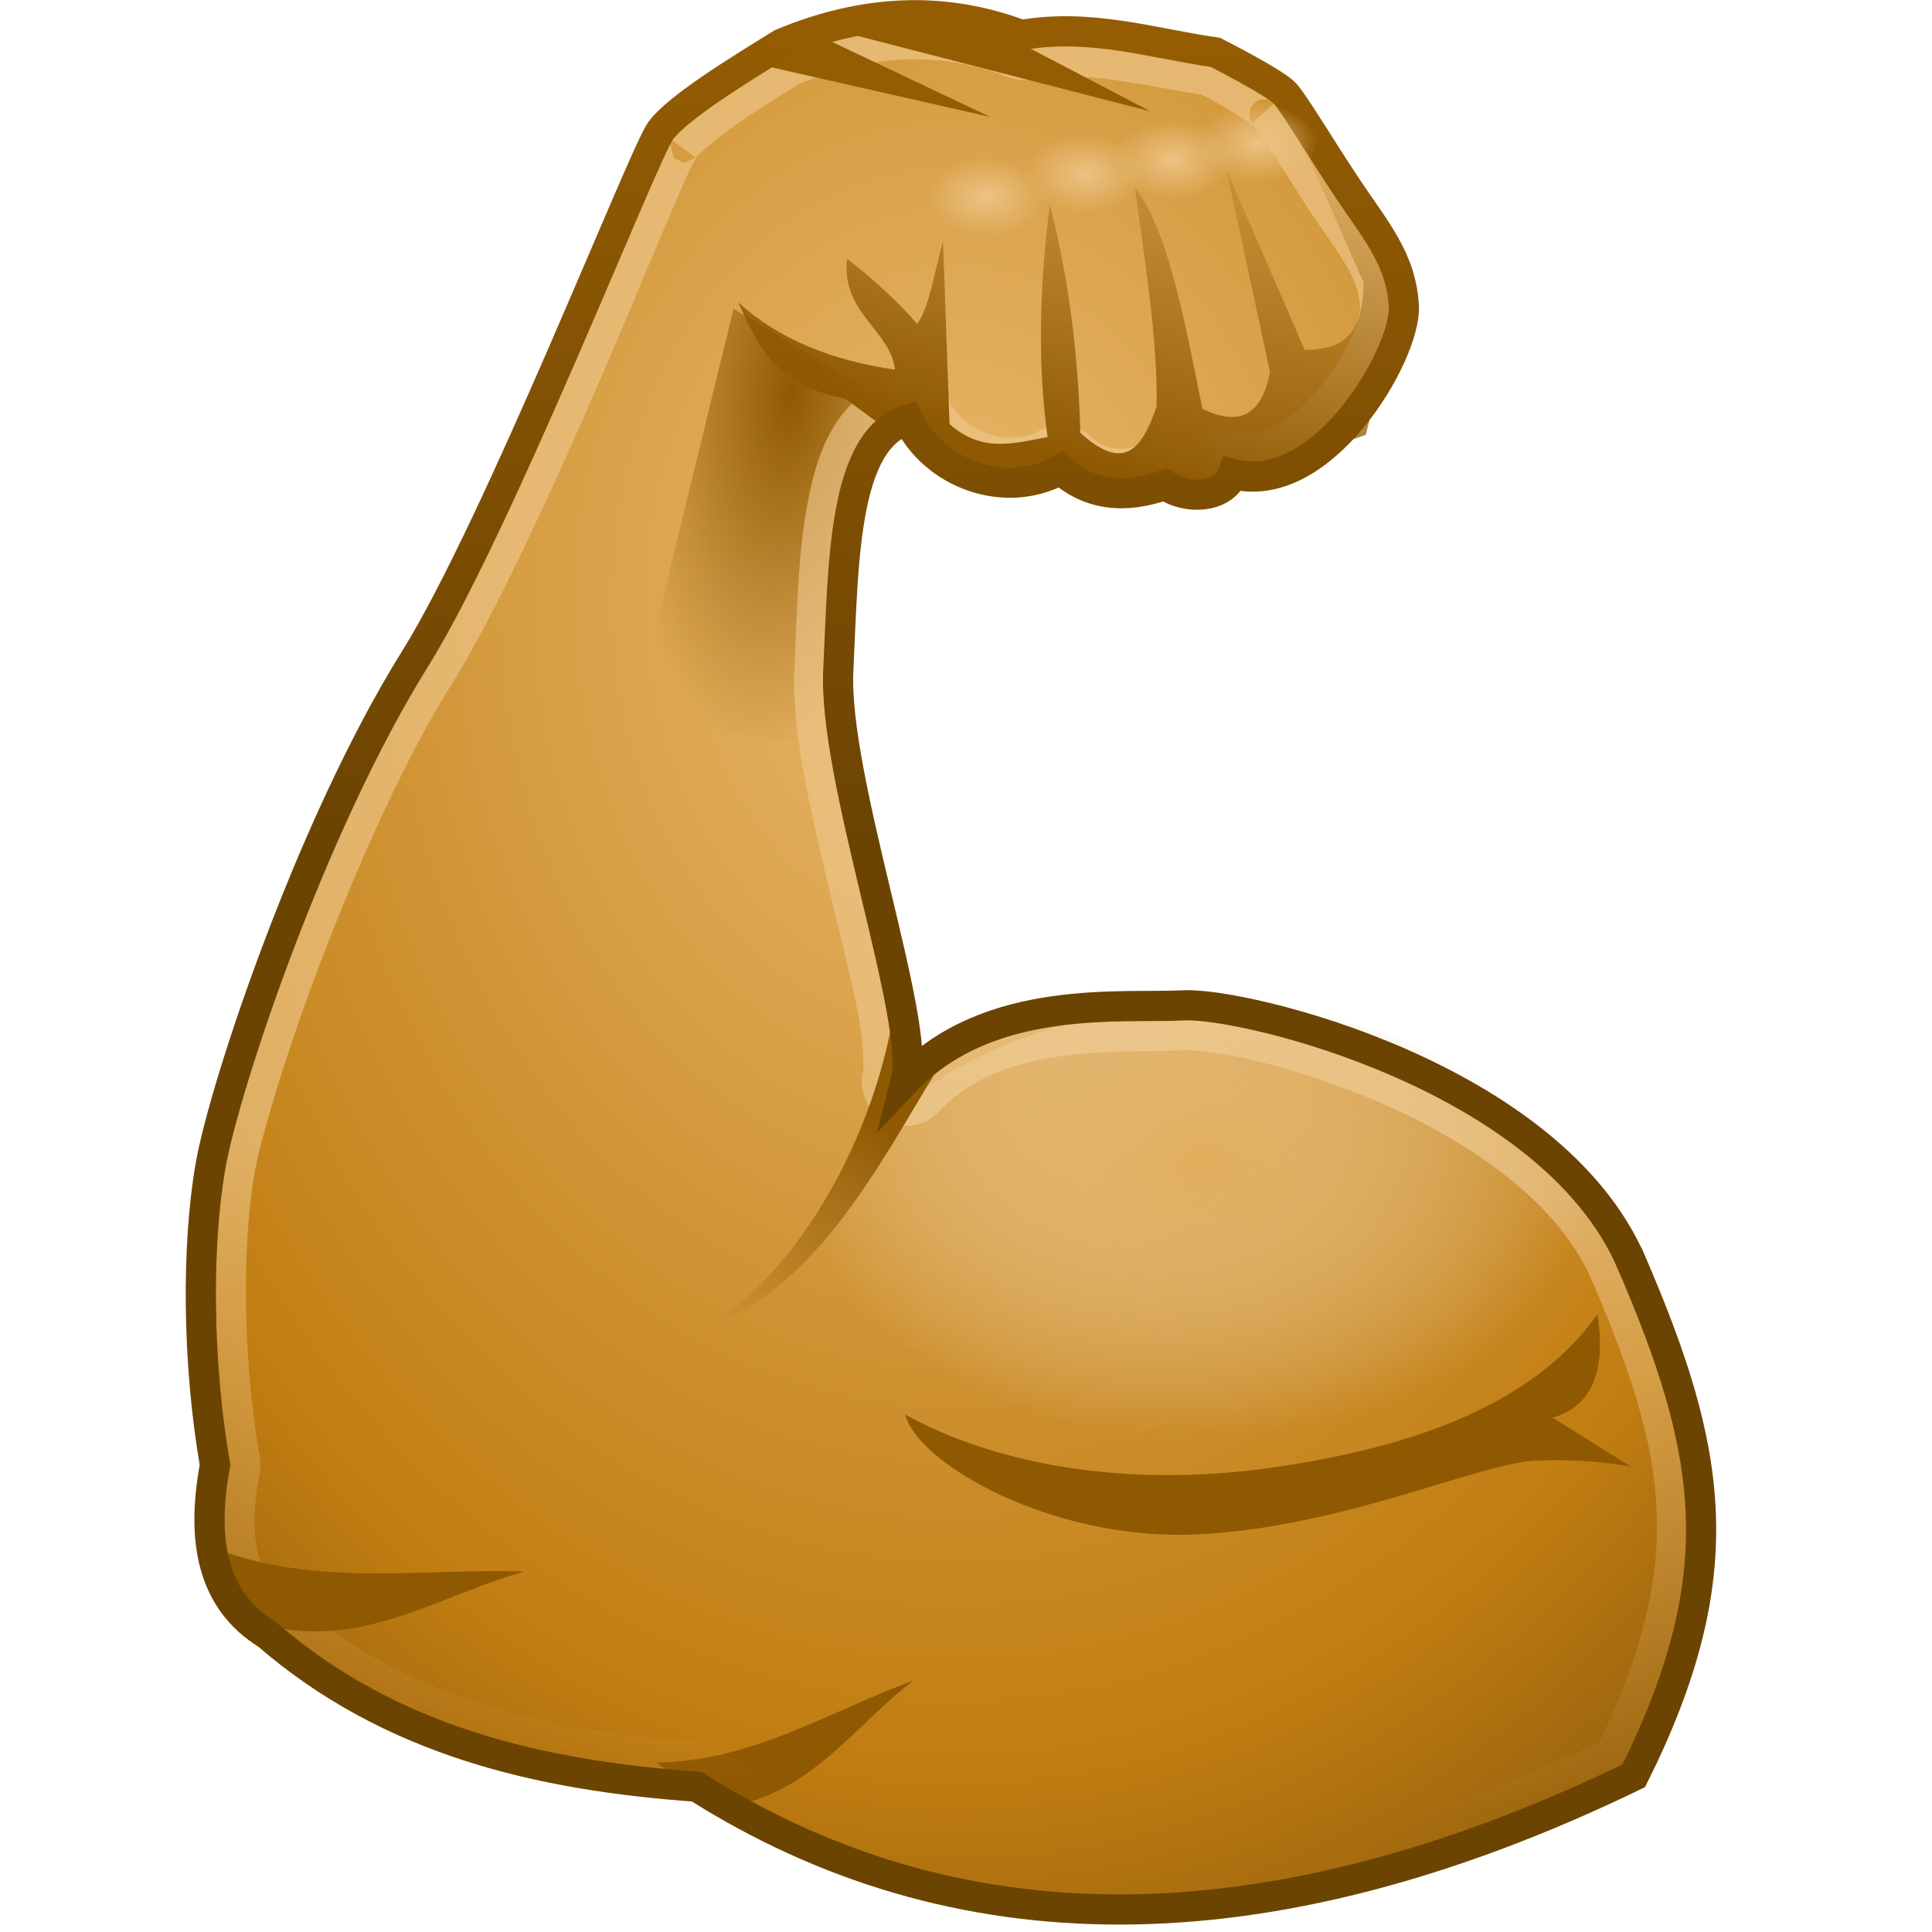 <?xml version="1.0" encoding="UTF-8" standalone="no"?>
<!-- Created with Inkscape (http://www.inkscape.org/) -->

<svg
   xmlns:dc="http://purl.org/dc/elements/1.1/"
   xmlns:cc="http://creativecommons.org/ns#"
   xmlns:rdf="http://www.w3.org/1999/02/22-rdf-syntax-ns#"
   xmlns:svg="http://www.w3.org/2000/svg"
   xmlns="http://www.w3.org/2000/svg"
   xmlns:xlink="http://www.w3.org/1999/xlink"
   xmlns:sodipodi="http://sodipodi.sourceforge.net/DTD/sodipodi-0.dtd"
   xmlns:inkscape="http://www.inkscape.org/namespaces/inkscape"
   width="48px"
   height="48px"
   id="svg2985"
   version="1.1"
   inkscape:version="0.48.5 r10040"
   sodipodi:docname="New document 2">
  <defs
     id="defs2987">
    <linearGradient
       inkscape:collect="always"
       id="linearGradient3980">
      <stop
         style="stop-color:#8f5902;stop-opacity:1;"
         offset="0"
         id="stop3982" />
      <stop
         style="stop-color:#8f5902;stop-opacity:0;"
         offset="1"
         id="stop3984" />
    </linearGradient>
    <linearGradient
       id="linearGradient3962">
      <stop
         style="stop-color:#edc78b;stop-opacity:0.649;"
         offset="0"
         id="stop3964" />
      <stop
         style="stop-color:#e9b96e;stop-opacity:0;"
         offset="1"
         id="stop3966" />
    </linearGradient>
    <linearGradient
       inkscape:collect="always"
       id="linearGradient3950">
      <stop
         style="stop-color:#8f5902;stop-opacity:1;"
         offset="0"
         id="stop3952" />
      <stop
         style="stop-color:#8f5902;stop-opacity:0;"
         offset="1"
         id="stop3954" />
    </linearGradient>
    <linearGradient
       id="linearGradient3942">
      <stop
         id="stop3944"
         offset="0"
         style="stop-color:#e9b96e;stop-opacity:0.658;" />
      <stop
         id="stop3946"
         offset="1"
         style="stop-color:#ffffff;stop-opacity:0;" />
    </linearGradient>
    <linearGradient
       inkscape:collect="always"
       id="linearGradient3922">
      <stop
         style="stop-color:#ecc384;stop-opacity:1;"
         offset="0"
         id="stop3924" />
      <stop
         style="stop-color:#ecc384;stop-opacity:0;"
         offset="1"
         id="stop3926" />
    </linearGradient>
    <linearGradient
       id="linearGradient3896">
      <stop
         style="stop-color:#955d03;stop-opacity:1;"
         offset="0"
         id="stop3898" />
      <stop
         style="stop-color:#6c4402;stop-opacity:1;"
         offset="1"
         id="stop3900" />
    </linearGradient>
    <linearGradient
       id="linearGradient3888">
      <stop
         style="stop-color:#ffbb7a;stop-opacity:1;"
         offset="0"
         id="stop3890" />
      <stop
         style="stop-color:#ffffff;stop-opacity:0;"
         offset="1"
         id="stop3892" />
    </linearGradient>
    <linearGradient
       inkscape:collect="always"
       id="linearGradient3878">
      <stop
         style="stop-color:#8f5902;stop-opacity:1;"
         offset="0"
         id="stop3880" />
      <stop
         style="stop-color:#8f5902;stop-opacity:0;"
         offset="1"
         id="stop3882" />
    </linearGradient>
    <linearGradient
       inkscape:collect="always"
       id="linearGradient3870">
      <stop
         style="stop-color:#8f5902;stop-opacity:1;"
         offset="0"
         id="stop3872" />
      <stop
         style="stop-color:#8f5902;stop-opacity:0;"
         offset="1"
         id="stop3874" />
    </linearGradient>
    <linearGradient
       id="linearGradient3862">
      <stop
         style="stop-color:#e9b96e;stop-opacity:1"
         offset="0"
         id="stop3864" />
      <stop
         id="stop3948"
         offset="0.769"
         style="stop-color:#c17d11;stop-opacity:1;" />
      <stop
         style="stop-color:#905d0d;stop-opacity:1;"
         offset="1"
         id="stop3866" />
    </linearGradient>
    <radialGradient
       inkscape:collect="always"
       xlink:href="#linearGradient3862"
       id="radialGradient3868"
       cx="20.824"
       cy="18.639"
       fx="20.824"
       fy="18.639"
       r="12.293"
       gradientTransform="matrix(2.425,5.6806507e-4,-7.232528e-4,3.071,-26.786,-42.346)"
       gradientUnits="userSpaceOnUse" />
    <linearGradient
       inkscape:collect="always"
       xlink:href="#linearGradient3870"
       id="linearGradient3876"
       x1="28.667"
       y1="11.822"
       x2="31.057"
       y2="2.607"
       gradientUnits="userSpaceOnUse"
       gradientTransform="matrix(1.011,0,0,1.011,-1.688,-0.413)" />
    <linearGradient
       inkscape:collect="always"
       xlink:href="#linearGradient3878"
       id="linearGradient3884"
       x1="20.857"
       y1="9.929"
       x2="18.143"
       y2="18.929"
       gradientUnits="userSpaceOnUse" />
    <radialGradient
       inkscape:collect="always"
       xlink:href="#linearGradient3942"
       id="radialGradient3894"
       cx="31.488"
       cy="27.853"
       fx="31.488"
       fy="27.853"
       r="9.464"
       gradientTransform="matrix(1,0,0,0.638,0,11.605)"
       gradientUnits="userSpaceOnUse" />
    <linearGradient
       inkscape:collect="always"
       xlink:href="#linearGradient3896"
       id="linearGradient3902"
       x1="25.587"
       y1="0.846"
       x2="25.138"
       y2="21.061"
       gradientUnits="userSpaceOnUse"
       gradientTransform="matrix(1.011,0,0,1.011,-1.688,-0.413)" />
    <radialGradient
       inkscape:collect="always"
       xlink:href="#linearGradient3922"
       id="radialGradient3928"
       cx="26.011"
       cy="5.851"
       fx="26.011"
       fy="5.851"
       r="1.465"
       gradientTransform="matrix(1,0,0,0.672,0,1.917)"
       gradientUnits="userSpaceOnUse" />
    <radialGradient
       inkscape:collect="always"
       xlink:href="#linearGradient3922"
       id="radialGradient3932"
       gradientUnits="userSpaceOnUse"
       gradientTransform="matrix(1,0,0,0.672,0,1.917)"
       cx="26.011"
       cy="5.851"
       fx="26.011"
       fy="5.851"
       r="1.465" />
    <radialGradient
       inkscape:collect="always"
       xlink:href="#linearGradient3922"
       id="radialGradient3936"
       gradientUnits="userSpaceOnUse"
       gradientTransform="matrix(1,0,0,0.672,0,1.917)"
       cx="26.011"
       cy="5.851"
       fx="26.011"
       fy="5.851"
       r="1.465" />
    <radialGradient
       inkscape:collect="always"
       xlink:href="#linearGradient3922"
       id="radialGradient3940"
       gradientUnits="userSpaceOnUse"
       gradientTransform="matrix(1,0,0,0.672,0,1.917)"
       cx="26.011"
       cy="5.851"
       fx="26.011"
       fy="5.851"
       r="1.465" />
    <linearGradient
       inkscape:collect="always"
       xlink:href="#linearGradient3950"
       id="linearGradient3956"
       x1="23.754"
       y1="27.728"
       x2="18.658"
       y2="32.844"
       gradientUnits="userSpaceOnUse"
       gradientTransform="matrix(0.847,0,0,0.904,1.923,2.945)" />
    <linearGradient
       inkscape:collect="always"
       xlink:href="#linearGradient3962"
       id="linearGradient3968"
       x1="22.539"
       y1="29.201"
       x2="21.921"
       y2="44.415"
       gradientUnits="userSpaceOnUse" />
    <radialGradient
       inkscape:collect="always"
       xlink:href="#linearGradient3980"
       id="radialGradient3986"
       cx="21.112"
       cy="11.404"
       fx="21.112"
       fy="11.404"
       r="3.232"
       gradientTransform="matrix(-1.247,-0.101,0.222,-2.745,43.454,43.228)"
       gradientUnits="userSpaceOnUse" />
    <radialGradient
       inkscape:collect="always"
       xlink:href="#linearGradient3942"
       id="radialGradient3992"
       gradientUnits="userSpaceOnUse"
       gradientTransform="matrix(1,0,0,0.638,0,11.605)"
       cx="31.488"
       cy="27.853"
       fx="31.488"
       fy="27.853"
       r="9.464" />
  </defs>
  <sodipodi:namedview
     id="base"
     pagecolor="#ffffff"
     bordercolor="#666666"
     borderopacity="1.0"
     inkscape:pageopacity="0.0"
     inkscape:pageshadow="2"
     inkscape:zoom="9.8994949"
     inkscape:cx="21.396521"
     inkscape:cy="16.510137"
     inkscape:current-layer="layer1"
     showgrid="true"
     inkscape:grid-bbox="true"
     inkscape:document-units="px"
     inkscape:window-width="2560"
     inkscape:window-height="1377"
     inkscape:window-x="-8"
     inkscape:window-y="-8"
     inkscape:window-maximized="1" />
  <g
     id="layer1"
     inkscape:label="Layer 1"
     inkscape:groupmode="layer">
    <path
       style="fill:url(#radialGradient3868);fill-opacity:1;stroke:none"
       d="m 40.537,31.377 c -1.997,-4.648 -9.647,-6.479 -11.127,-6.398 -1.48,0.081 -4.829,-0.314 -6.904,1.863 0.379,-1.485 -1.807,-7.491 -1.679,-10.178 0.129,-2.688 0.114,-5.753 1.733,-6.236 0.649,1.345 2.415,2.006 3.79,1.242 0.751,0.664 1.632,0.721 2.599,0.378 0.513,0.379 1.453,0.335 1.679,-0.27 2.237,0.583 4.305,-2.991 4.25,-4.158 C 34.824,6.452 34.165,5.708 33.495,4.705 32.815,3.686 32.176,2.603 31.928,2.327 31.68,2.051 30.195,1.301 30.195,1.301 28.61,1.073 27.093,0.573 25.376,0.869 23.463,0.148 21.478,0.223 19.42,1.085 18.347,1.745 16.839,2.673 16.415,3.245 15.991,3.818 12.369,13.075 10.306,16.379 7.732,20.502 5.583,26.972 5.234,28.947 c -0.349,1.975 -0.335,4.902 0.108,7.451 -0.346,1.857 -0.083,3.36 1.3,4.212 3.052,2.64 6.754,3.501 10.667,3.78 6.364,4.021 14.032,4.203 23.283,-0.27 2.51,-5.041 1.943,-8.095 -0.054,-12.743 z"
       id="path3004"
       inkscape:connector-curvature="0"
       sodipodi:nodetypes="zzczcccczszccczszccccz" />
    <path
       sodipodi:nodetypes="cccc"
       inkscape:connector-curvature="0"
       id="path3988"
       d="m 16.311,43.791 c 2.386,-0.036 4.287,-1.269 6.377,-2.035 -1.528,1.171 -2.598,2.912 -4.856,3.176 z"
       style="color:#000000;fill:#8f5902;fill-opacity:1;fill-rule:nonzero;stroke:none;stroke-width:0.1;marker:none;visibility:visible;display:inline;overflow:visible;enable-background:accumulate" />
    <path
       style="fill:url(#radialGradient3986);fill-opacity:1;stroke:none"
       d="m 18.224,7.672 -2.502,10.262 5.106,0.613 0.46,-5.157 0.46,-2.451 0.511,-0.817 z"
       id="path3970"
       inkscape:connector-curvature="0" />
    <path
       sodipodi:type="inkscape:offset"
       inkscape:radius="-0.71799481"
       inkscape:original="M 23.875 0.78125 C 22.892976 0.81731289 21.892609 1.042326 20.875 1.46875 C 19.813084 2.1209736 18.326027 3.0587488 17.90625 3.625 C 17.486471 4.1912511 13.915449 13.356976 11.875 16.625 C 9.3282331 20.703952 7.1890493 27.077353 6.84375 29.03125 C 6.4984507 30.985146 6.5298419 33.884346 6.96875 36.40625 C 6.6262823 38.243568 6.8819637 39.751499 8.25 40.59375 C 11.26932 43.205778 14.910157 44.036436 18.78125 44.3125 C 25.076343 48.28989 32.661335 48.487458 41.8125 44.0625 C 44.295689 39.07526 43.756906 36.035577 41.78125 31.4375 C 39.80558 26.839424 32.213967 25.045065 30.75 25.125 C 29.286033 25.20494 25.989446 24.814834 23.9375 26.96875 C 24.312439 25.499807 22.153928 19.56497 22.28125 16.90625 C 22.408564 14.24753 22.398518 11.197384 24 10.71875 C 24.641937 12.049315 26.389646 12.693534 27.75 11.9375 C 28.492626 12.594434 29.355834 12.651683 30.3125 12.3125 C 30.819487 12.687068 31.745387 12.66061 31.96875 12.0625 C 34.181822 12.639361 36.241512 9.0919355 36.1875 7.9375 C 36.133494 6.7830643 35.474955 6.0544571 34.8125 5.0625 C 34.139606 4.0549136 33.495733 2.9915295 33.25 2.71875 C 33.004266 2.4459705 31.53125 1.6875 31.53125 1.6875 C 29.963144 1.4616028 28.479595 0.98762264 26.78125 1.28125 C 25.835057 0.92423898 24.857024 0.74518711 23.875 0.78125 z "
       style="fill:none;stroke:url(#linearGradient3968);stroke-width:0.742;stroke-linecap:butt;stroke-linejoin:miter;stroke-miterlimit:4;stroke-opacity:1;stroke-dasharray:none"
       id="path3960"
       d="m 23.906,1.5 c -0.859,0.032 -1.746,0.224 -2.656,0.594 -0.01,0.004 -0.021,-0.004 -0.031,0 C 20.696,2.415 20.091,2.789 19.562,3.156 19.027,3.528 18.55,3.953 18.469,4.062 18.547,3.957 18.387,4.198 18.25,4.5 c -0.137,0.302 -0.319,0.726 -0.531,1.219 -0.424,0.986 -0.961,2.298 -1.562,3.688 -1.204,2.778 -2.607,5.864 -3.688,7.594 -1.232,1.974 -2.365,4.556 -3.25,6.875 -0.885,2.319 -1.505,4.423 -1.656,5.281 -0.323,1.827 -0.299,4.689 0.125,7.125 a 0.718,0.718 0 0 1 0,0.25 c -0.159,0.852 -0.183,1.594 -0.031,2.156 0.152,0.562 0.431,0.95 0.969,1.281 a 0.718,0.718 0 0 1 0.094,0.094 c 2.86,2.474 6.324,3.26 10.125,3.531 a 0.718,0.718 0 0 1 0.312,0.125 C 25.181,47.525 32.367,47.724 41.25,43.5 c 2.259,-4.674 1.787,-7.331 -0.125,-11.781 -0.87,-2.024 -3.104,-3.556 -5.344,-4.531 -1.12,-0.487 -2.215,-0.843 -3.125,-1.062 -0.91,-0.219 -1.689,-0.291 -1.875,-0.281 -1.65,0.09 -4.555,-0.22 -6.312,1.625 A 0.718,0.718 0 0 1 23.25,26.781 c 0.024,-0.095 0.017,-0.726 -0.125,-1.5 -0.142,-0.774 -0.386,-1.718 -0.625,-2.719 -0.477,-2.001 -1.012,-4.139 -0.938,-5.688 0.063,-1.315 0.082,-2.753 0.312,-4 0.115,-0.624 0.273,-1.214 0.562,-1.719 0.289,-0.505 0.743,-0.945 1.344,-1.125 a 0.718,0.718 0 0 1 0.875,0.375 c 0.46,0.953 1.769,1.451 2.75,0.906 a 0.718,0.718 0 0 1 0.812,0.094 c 0.551,0.488 1.039,0.504 1.844,0.219 A 0.718,0.718 0 0 1 30.75,11.75 c 0.079,0.058 0.266,0.109 0.406,0.094 0.14,-0.015 0.126,-0.034 0.125,-0.031 a 0.718,0.718 0 0 1 0.875,-0.438 c 0.353,0.092 0.675,0.02 1.062,-0.188 0.388,-0.208 0.807,-0.574 1.156,-1 0.349,-0.426 0.651,-0.917 0.844,-1.344 0.193,-0.426 0.253,-0.816 0.25,-0.875 -0.042,-0.896 -0.556,-1.46 -1.25,-2.5 C 33.876,4.956 33.554,4.422 33.281,4 33.008,3.578 32.74,3.211 32.719,3.188 32.785,3.261 32.654,3.16 32.5,3.062 32.346,2.965 32.13,2.827 31.938,2.719 31.615,2.538 31.403,2.422 31.312,2.375 29.726,2.135 28.367,1.748 26.906,2 a 0.718,0.718 0 0 1 -0.375,-0.062 C 25.664,1.61 24.784,1.468 23.906,1.5 z"
       transform="matrix(1.011,0,0,1.011,-1.688,-0.413)" />
    <path
       sodipodi:type="arc"
       style="color:#000000;fill:url(#radialGradient3894);fill-opacity:1;fill-rule:nonzero;stroke:none;stroke-width:0.1;marker:none;visibility:visible;display:inline;overflow:visible;enable-background:accumulate"
       id="path3886"
       sodipodi:cx="31.75"
       sodipodi:cy="32.035713"
       sodipodi:rx="9.4642859"
       sodipodi:ry="6.0357141"
       d="m 41.214,32.036 a 9.464,6.036 0 1 1 -18.929,0 9.464,6.036 0 1 1 18.929,0 z"
       transform="matrix(1.049,0,0,1.148,-3.26,-4.856)" />
    <path
       style="color:#000000;fill:url(#linearGradient3876);fill-opacity:1;stroke:none;stroke-width:0.1;marker:none;visibility:visible;display:inline;overflow:visible;enable-background:accumulate"
       d="m 20.995,9.902 c -1.763,-0.326 -2.184,-1.373 -2.657,-2.392 1.03,0.935 2.359,1.451 3.899,1.674 -0.114,-0.983 -1.346,-1.413 -1.191,-2.754 0.605,0.459 1.428,1.218 1.733,1.62 0.299,-0.354 0.441,-1.336 0.65,-2.052 l 0.162,4.536 c 0.812,0.733 1.624,0.473 2.437,0.324 -0.256,-1.816 -0.2,-3.758 0.054,-5.778 0.459,1.787 0.707,3.679 0.758,5.67 1.139,1.049 1.561,0.309 1.895,-0.648 0.034,-1.604 -0.283,-3.558 -0.541,-5.454 0.833,1.086 1.241,3.336 1.679,5.508 0.911,0.446 1.482,0.163 1.679,-0.918 l -1.083,-5.022 1.949,4.482 c 0.731,-0.038 1.432,-0.139 1.462,-1.674 l -2.112,-4.806 3.14,4.698 -0.975,3.888 -3.574,1.242 -5.685,0 -2.599,-1.35 z"
       id="path3774"
       inkscape:connector-curvature="0"
       sodipodi:nodetypes="cccccccccccccccccc" />
    <path
       style="color:#000000;fill:#945d03;fill-opacity:1;stroke:none;stroke-width:0.1;marker:none;visibility:visible;display:inline;overflow:visible;enable-background:accumulate"
       d="m 19.046,1.645 5.552,1.26 -4.02,-1.909 z"
       id="path3801"
       inkscape:connector-curvature="0" />
    <path
       style="color:#000000;fill:#945d03;fill-opacity:1;stroke:none;stroke-width:0.1;marker:none;visibility:visible;display:inline;overflow:visible;enable-background:accumulate"
       d="m 21.267,0.882 2.064,-0.379 2.109,0.621 3.14,1.642 z"
       id="path3809"
       inkscape:connector-curvature="0"
       sodipodi:nodetypes="ccccc" />
    <path
       style="color:#000000;fill:#8f5902;stroke:none;stroke-width:0.1;marker:none;visibility:visible;display:inline;overflow:visible;enable-background:accumulate"
       d="m 22.492,35.143 c 1.865,1.045 5.061,1.905 9.152,1.314 3.21,-0.464 6.373,-1.451 8.039,-3.795 0.173,0.975 0.088,2.237 -1.11,2.558 l 1.953,1.222 c 0,0 -0.967,-0.214 -2.374,-0.153 -1.407,0.061 -4.801,1.666 -8.423,1.833 -3.622,0.167 -6.956,-1.785 -7.236,-2.978 z"
       id="path3817"
       inkscape:connector-curvature="0"
       sodipodi:nodetypes="csccczzc" />
    <path
       style="color:#000000;fill:url(#linearGradient3956);fill-opacity:1;fill-rule:nonzero;stroke:none;stroke-width:0.1;marker:none;visibility:visible;display:inline;overflow:visible;enable-background:accumulate"
       d="m 22.2,25.203 c -0.518,3.038 -2.219,6.155 -4.471,7.685 2.807,-1.028 4.455,-4.628 5.802,-6.704 l -1.01,0.649 z"
       id="path3827"
       inkscape:connector-curvature="0"
       sodipodi:nodetypes="ccccc" />
    <path
       style="color:#000000;fill:#8f5902;fill-opacity:1;fill-rule:nonzero;stroke:none;stroke-width:0.1;marker:none;visibility:visible;display:inline;overflow:visible;enable-background:accumulate"
       d="m 5.288,38.45 c 2.58,1.003 5.162,0.506 7.743,0.594 -2.154,0.593 -4.063,1.997 -6.606,1.296 z"
       id="path3846"
       inkscape:connector-curvature="0"
       sodipodi:nodetypes="cccc" />
    <path
       sodipodi:nodetypes="zzczcccczszccczszccccz"
       inkscape:connector-curvature="0"
       id="path3825"
       d="M 40.537,31.377 C 38.54,26.729 30.89,24.898 29.41,24.978 c -1.48,0.081 -4.829,-0.314 -6.904,1.863 0.379,-1.485 -1.807,-7.491 -1.679,-10.178 0.129,-2.688 0.114,-5.753 1.733,-6.236 0.649,1.345 2.415,2.006 3.79,1.242 0.751,0.664 1.632,0.721 2.599,0.378 0.513,0.379 1.453,0.335 1.679,-0.27 2.237,0.583 4.305,-2.991 4.25,-4.158 C 34.824,6.452 34.165,5.708 33.495,4.705 32.815,3.686 32.176,2.603 31.928,2.327 31.68,2.051 30.195,1.301 30.195,1.301 28.61,1.073 27.093,0.573 25.376,0.869 23.463,0.148 21.478,0.223 19.42,1.085 18.347,1.745 16.839,2.673 16.415,3.245 15.991,3.818 12.369,13.075 10.306,16.379 7.732,20.502 5.583,26.972 5.234,28.947 c -0.349,1.975 -0.335,4.902 0.108,7.451 -0.346,1.857 -0.083,3.36 1.3,4.212 3.052,2.64 6.754,3.501 10.667,3.78 6.364,4.021 14.032,4.203 23.283,-0.27 2.51,-5.041 1.943,-8.095 -0.054,-12.743 z"
       style="fill:none;stroke:url(#linearGradient3902);stroke-width:0.75;stroke-linecap:butt;stroke-linejoin:miter;stroke-miterlimit:4;stroke-opacity:1;stroke-dasharray:none" />
    <path
       sodipodi:type="arc"
       style="color:#000000;fill:url(#radialGradient3928);fill-opacity:1;fill-rule:nonzero;stroke:none;stroke-width:0.75;marker:none;visibility:visible;display:inline;overflow:visible;enable-background:accumulate"
       id="path3920"
       sodipodi:cx="26.011429"
       sodipodi:cy="5.8513851"
       sodipodi:rx="1.4647212"
       sodipodi:ry="0.98489875"
       d="m 27.476,5.851 a 1.465,0.985 0 1 1 -2.929,0 1.465,0.985 0 1 1 2.929,0 z"
       transform="matrix(1.011,0,0,1.011,-1.79,-1.025)" />
    <path
       transform="matrix(1.011,0,0,1.011,0.66,-1.587)"
       d="m 27.476,5.851 a 1.465,0.985 0 1 1 -2.929,0 1.465,0.985 0 1 1 2.929,0 z"
       sodipodi:ry="0.98489875"
       sodipodi:rx="1.4647212"
       sodipodi:cy="5.8513851"
       sodipodi:cx="26.011429"
       id="path3930"
       style="color:#000000;fill:url(#radialGradient3932);fill-opacity:1;fill-rule:nonzero;stroke:none;stroke-width:0.75;marker:none;visibility:visible;display:inline;overflow:visible;enable-background:accumulate"
       sodipodi:type="arc" />
    <path
       sodipodi:type="arc"
       style="color:#000000;fill:url(#radialGradient3936);fill-opacity:1;fill-rule:nonzero;stroke:none;stroke-width:0.75;marker:none;visibility:visible;display:inline;overflow:visible;enable-background:accumulate"
       id="path3934"
       sodipodi:cx="26.011429"
       sodipodi:cy="5.8513851"
       sodipodi:rx="1.4647212"
       sodipodi:ry="0.98489875"
       d="m 27.476,5.851 a 1.465,0.985 0 1 1 -2.929,0 1.465,0.985 0 1 1 2.929,0 z"
       transform="matrix(1.011,0,0,1.011,2.856,-1.944)" />
    <path
       transform="matrix(1.011,0,0,1.011,4.949,-2.353)"
       d="m 27.476,5.851 a 1.465,0.985 0 1 1 -2.929,0 1.465,0.985 0 1 1 2.929,0 z"
       sodipodi:ry="0.98489875"
       sodipodi:rx="1.4647212"
       sodipodi:cy="5.8513851"
       sodipodi:cx="26.011429"
       id="path3938"
       style="color:#000000;fill:url(#radialGradient3940);fill-opacity:1;fill-rule:nonzero;stroke:none;stroke-width:0.75;marker:none;visibility:visible;display:inline;overflow:visible;enable-background:accumulate"
       sodipodi:type="arc" />
  </g>
</svg>
